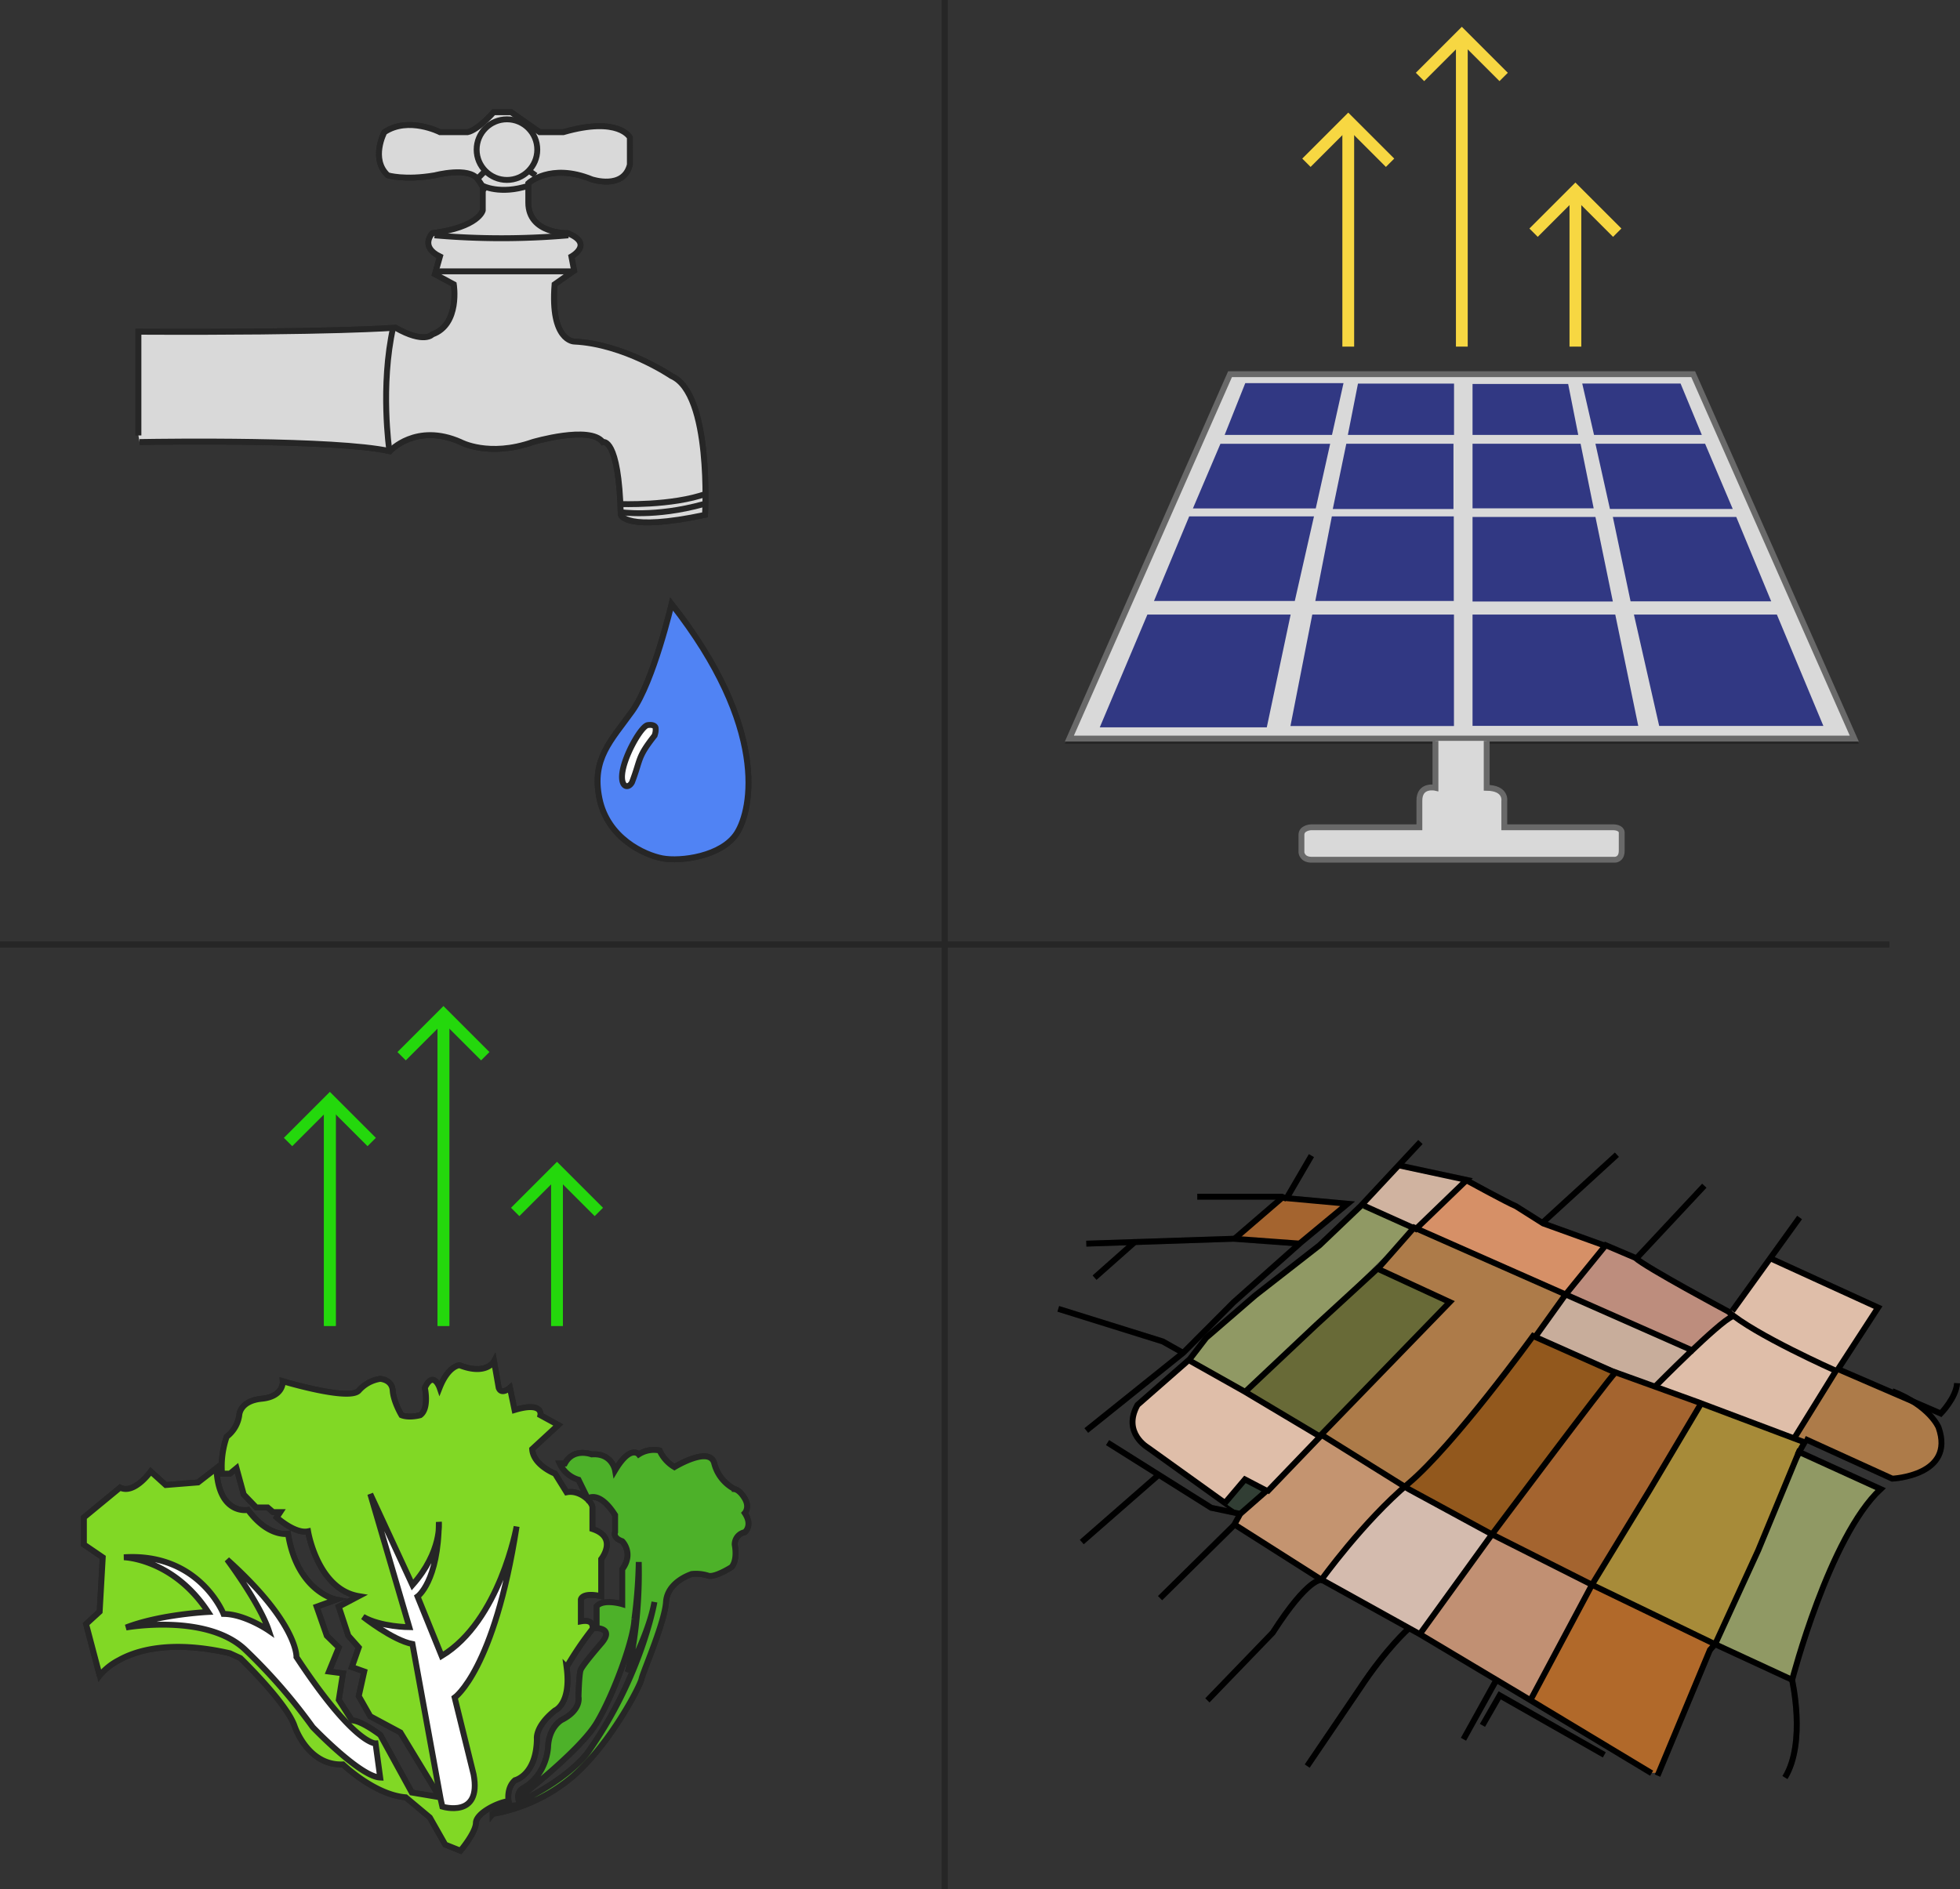 <svg xmlns="http://www.w3.org/2000/svg" width="665.184" height="641.238" viewBox="0 0 665.184 641.238"><rect x="0" y="0" width="665.184" height="641.238" fill="#333333" stroke="none"/><g transform="translate(-12674.459 -2993.748)"><path d="M2590.143,1501.453h641.239" transform="translate(10084.316 1812.914)" fill="none" stroke="#262626" stroke-width="2"/><path d="M0,0H641.238" transform="translate(12995.078 2993.748) rotate(90)" fill="none" stroke="#262626" stroke-width="2"/><g transform="translate(12721.438 3031.842)"><g transform="translate(0 0)"><path d="M3002.973,1347.882h0l1.121-.019c6.555-.107,65.388-.939,83.819,3.114,0,0,8.858-9.791,23.99-3.095,0,0,9.553,5.247,24.528,0,0,0,19.446-5.744,23.755,0,0,0,5.456-1.921,6.106,24.715,0,0,1.559,5.763,28.587,0,0,0,2.331-41.14-11.373-47.1,0,0-16.015-10.917-33.067-11.723,0,0-8.183-.093-6.625-19.423l6.625-4.657-.909-4.785s7.74-4.283-1.246-7.908c0,0-13.377.351-13.389-10.407v-6.547s7.5-7.07,21.545-1.339c0,0,10.77,3.657,12.929-4.964V1244.5s-3.677-7.247-22.6-1.794h-8.031l-9.645-6.784h-5.965s-5.242,6.041-8.83,6.784h-9.373s-10.7-5.474-18.874,0c0,0-4.8,9.054,1.148,14.628,0,0,5.687,1.784,16.027,0,0,0,11.491-3.038,14.584,1.366s1.64,3.373,1.64,3.373v7.2s-1.3,5.689-17.09,7.721c0,0-4.435,4.5,2.561,7.908l-1.7,6,6.4,3.446s2.227,13.6-7.257,17c0,0-2.767,3.308-12.55-2.273,0,0-20.546,1.689-87.23,1.37v35.207" transform="translate(-3002.586 -1235.925)" fill="none" stroke="#262626" stroke-width="2"/><path d="M3147.52,1344.273s-6.146,26.268-13.34,36.336-13.9,16.221-11.151,29.681,15.24,19.172,21.36,20.329,20.243-.6,25.313-8.622S3180.479,1386.269,3147.52,1344.273Z" transform="translate(-2966.57 -1177.341)" fill="none" stroke="#262626" stroke-width="2"/><path d="M2757.583,1341.279h47.032" transform="translate(-2657.088 -1287.262)" fill="none" stroke="#262626" stroke-width="2"/><path d="M2802.116,1399.971s11.751,1.946,28.542-2.715" transform="translate(-2638.779 -1264.249)" fill="none" stroke="#262626" stroke-width="2"/><path d="M2802.116,1398.293s17.672.739,29.578-3.576" transform="translate(-2638.779 -1265.291)" fill="none" stroke="#262626" stroke-width="2"/><path d="M2757.583,1332.616a262.9,262.9,0,0,0,45.416,0" transform="translate(-2657.088 -1290.823)" fill="none" stroke="#262626" stroke-width="2"/><g transform="translate(113.783 1.411)" fill="none" stroke="#262626" stroke-width="2"><circle cx="11.289" cy="11.289" r="11.289" stroke="none"/><circle cx="11.289" cy="11.289" r="10.289" fill="none"/></g><path d="M2769.056,1320.657s6.031,3.226,15.772,0" transform="translate(-2652.372 -1295.74)" fill="none" stroke="#262626" stroke-width="2"/><path d="M2767.917,1319.624l2.125-2.169" transform="translate(-2652.84 -1297.057)" fill="none" stroke="#262626" stroke-width="2"/><path d="M2782.492,1318.64l-2.009-1.433" transform="translate(-2647.672 -1297.159)" fill="none" stroke="#262626" stroke-width="2"/><path d="M2747.013,1396.439s-3.158-21.647,1.346-41.778" transform="translate(-2661.876 -1281.76)" fill="none" stroke="#262626" stroke-width="2"/></g><path d="M2812.388,1457.827c-1.959.284-6.812,8.431-8.288,14.483-1.553,6.353,1.5,7.582,2.954,4.931,3.095-8.071,1.7-8.274,7.634-15.836a5.25,5.25,0,0,0,.389-2.527C2815.087,1458.367,2814.49,1457.522,2812.388,1457.827Z" transform="translate(-2639.551 -1249.774)" fill="none" stroke="#262626" stroke-width="2"/></g><g transform="translate(13037.38 3120.769)"><path d="M3168.682,1306.724,3114.16,1431.2h266.39l-54.675-124.475Z" transform="translate(-3114.16 -1306.724)" fill="none" stroke="#262626" stroke-width="2"/><path d="M3281.214,1308.631" transform="translate(-3107.089 -1305.601)" fill="none" stroke="#262626" stroke-width="2"/><path d="M3235.2,1425.143v15.919s-5.517-1.252-5.455,4.461v8.947h-36.788s-3.339.142-3.239,2.686v5.851s.154,2.366,3.239,2.49h103.2s2.269-.01,2.269-3.059v-6.306s-.067-1.717-3.235-1.663h-36.613v-8.947s.726-4.358-5.981-4.461v-15.919" transform="translate(-3110.963 -1300.669)" fill="none" stroke="#262626" stroke-width="2"/></g><path d="M3203.223,1265.377v-76.611" transform="translate(9928.807 1846.036)" fill="none" stroke="#262626" stroke-width="2"/><path d="M3203.223,1202.96l14.194-14.194,14.194,14.194" transform="translate(9914.612 1846.036)" fill="none" stroke="#262626" stroke-width="2"/><path d="M3203.223,1294.5V1188.766" transform="translate(9967.35 1816.91)" fill="none" stroke="#262626" stroke-width="2"/><path d="M3203.223,1202.96l14.194-14.194,14.194,14.194" transform="translate(9953.158 1816.91)" fill="none" stroke="#262626" stroke-width="2"/><path d="M3203.223,1241.634v-52.869" transform="translate(10005.895 1869.778)" fill="none" stroke="#262626" stroke-width="2"/><path d="M3203.223,1202.96l14.194-14.194,14.194,14.194" transform="translate(9991.701 1869.778)" fill="none" stroke="#262626" stroke-width="2"/><path d="M3203.223,1265.377v-76.611" transform="translate(9583.188 2178.45)" fill="none" stroke="#24d80c" stroke-width="4"/><path d="M3203.223,1202.96l14.194-14.194,14.194,14.194" transform="translate(9568.994 2178.45)" fill="none" stroke="#24d80c" stroke-width="4"/><path d="M3203.223,1294.5V1188.766" transform="translate(9621.731 2149.323)" fill="none" stroke="#24d80c" stroke-width="4"/><path d="M3203.223,1202.96l14.194-14.194,14.194,14.194" transform="translate(9607.538 2149.323)" fill="none" stroke="#24d80c" stroke-width="4"/><path d="M3203.223,1241.634v-52.869" transform="translate(9660.275 2202.192)" fill="none" stroke="#24d80c" stroke-width="4"/><path d="M3203.223,1202.96l14.194-14.194,14.194,14.194" transform="translate(9646.082 2202.193)" fill="none" stroke="#24d80c" stroke-width="4"/><g transform="translate(12702.939 3455.861)"><path d="M3124.953,2198.533l5.168,2.068s5.159-6.083,5.237-9.432,7.577-7.043,11.086-7.38c0,0-.815-4.537,2.194-7.117,0,0,7.223-1.679,7.413-14,0,0-.679-4.223,6.159-9.683,0,0,5.606-2.233,3.927-14.711a110.111,110.111,0,0,1,8.767-12.934s.912-3.474-3.93-2.582v-7.391s.192-2.617,6.9-1.174v-12.572s5.869-7.334-2.975-10.227v-7.31c0-1.827-4.226-6.066-8.767-5.144l-3.927-6.333s-7.405-2.845-7.75-8.348l8.858-8.176-6.071-3.318s1.11-4.721-8.761-1.759l-1.57-7.536s-2.871,2.561-3.822,0l-1.574-8.993s-2.591,4.9-11.7,1.326c0,0-3.778.093-6.771,7.667,0,0-2.088-6.077-5,0,0,0,1.563,7.074-1.583,9.3,0,0-3.649,1.031-6.359,0,0,0-2.718-4.535-2.979-8.348s-4.269-3.989-4.269-3.989a12.2,12.2,0,0,0-7.238,3.99c-3.218,3.6-25.788-3.193-25.788-3.193s.427,5.2-7.125,5.947-7.649,5.594-7.649,5.594a11.087,11.087,0,0,1-4.256,7.291,30.735,30.735,0,0,0-1.591,12.551h2.658l2.259-1.868,2.442,8.919,4.259,4.425h3.874l1.831,1.569h2.438l-1.193,1.808s6.19,5.641,10.63,4.72c0,0,3.212,19.652,17.21,22l-6.79,3.568,3.25,9.862,3.539,3.984-2.331,6.672,4.184,1.494-1.854,8.352,3.886,6.839,10.251,5.5,13.35,22-9.49-1.6-10.7-19.53s-6.3-4.842-9.63-4.959l-4.458-6.964,1.419-9-4.755-.626,3.336-8.167-4.071-3.984-3.447-9.862,6.653-2.39s-13.2-2.541-16.351-22.325c0,0-6.738,1.241-13.583-8.126,0,0-10.079,1.986-10.722-14.171l-6.233,4.84-10.984.879-5.091-4.606s-5.549,7.891-10.39,5.485l-12.279,10.123v9.178l6.4,4.365-1.053,18.441-4.608,4.215,4.608,17.444s10.809-15.233,44.195-7.538l3.592,1.649s15.393,14.856,18.3,22.858c0,0,4.366,13.723,16.489,13.216,0,0,10.73,10.34,21.3,11.168l8.179,6.838Z" transform="translate(-3002.33 -2034.483)" fill="none" stroke="#262626" stroke-width="2"/><path d="M3172.215,2206.438l.542,2.4s13.4,4.141,10.61-10.914l-6.435-26.1s13.46-9.382,21.023-58.083c0,0-5.673,32.035-25.431,43.948l-8.184-20.176s7.1-5.05,7.231-25.3c0,0,1.154,9.978-8.964,21.4l-14.311-30.9,13.251,45.21s-9.7-.048-15.732-3.543c0,0,10.158,8.021,16.792,9.254Z" transform="translate(-3051.11 -2057.675)" fill="none" stroke="#262626" stroke-width="2"/><path d="M3109.861,2209.981l-1.572-11.588s-7.263.447-26.844-29.325c0,0,.6-11.4-23.545-33.09,0,0,11.092,14.845,14.161,24.1,0,0-8.2-5.638-15.367-5.638,0,0-8.193-20.871-33.812-19.233,0,0,16.662.412,28.577,18.569,0,0-16.245.766-27.859,5.277,0,0,27.142-4.915,40.33,7.4a189.528,189.528,0,0,1,23.03,26.406S3102.963,2209.649,3109.861,2209.981Z" transform="translate(-3009.315 -2068.69)" fill="none" stroke="#262626" stroke-width="2"/><path d="M3235.287,2084.663a10.084,10.084,0,0,0,6.342,5.489l3.127,6.391s3.776-3.053,9.291,5.592v5.832s-.927,1.879,2.424,3.063c0,0,4.047,4.056,0,9.547V2132.4s-6.383-1.934-8.692.727v7.4s6.111.033,1.507,5.274c0,0-6.4,7.364-6.945,8.992s-.711,9.051-.711,9.051,1.112,4.421-5.74,7.881c0,0-4.105,2.225-4.57,8.724,0,0,0,9.705-8.751,14.576a3.317,3.317,0,0,0-1.387,3.276s20.857-16.034,26.6-25.629,12.575-28.317,12.806-35.183a171.074,171.074,0,0,0,1.48-19.4s.823,18.965-3.7,37.341c0,0,7.131-13.213,9.029-23.769,0,0-4.212,24.735-22.059,50.3,0,0-5.321,8.574-22.766,17.075l-.917,1.7s-6.51-.4-9.164,2.856a57.178,57.178,0,0,0,27.4-12.891c12.563-10.992,22.659-30.548,23.128-32.926s7.844-19.109,8.3-26.111,8.787-9.51,8.787-9.51a13.6,13.6,0,0,1,5.425.534c2.134.88,7.978-2.836,7.978-2.836s2.161-1.9,1.125-7.684a4.23,4.23,0,0,1,3.415-4.195s2.819-2.2,0-6.491c0,0,1.786-1.9,0-4.934s-3.415-3.189-3.415-3.189a13.616,13.616,0,0,1-6.932-8.691c-1.456-6.169-13.522,1.2-13.522,1.2a12.591,12.591,0,0,1-5.026-5.625,9.44,9.44,0,0,0-7.1,1.323s-2.742-3.429-8.018,5.42c0,0-1.027-5.959-7.939-5.42,0,0-6.167-2.4-9.1,3.1Z" transform="translate(-3073.77 -2049.965)" fill="none" stroke="#262626" stroke-width="2"/></g><g transform="translate(13033.623 3381.409)"><path d="M4675.75,1158.671l-42.984-25.891-35.5-21.2-34.213-18.986-28.887-18.361,1.952-3.591-31.268-22.447s-8.889-5.061-3.581-14.535l17.74-15.547,5.549-7.228,16.623-14.366,21.877-17.066,13.9-13.26,20.312-21.783" transform="translate(-4474.38 -944.405)" fill="none" stroke="#262626" stroke-width="2"/><path d="M4529.409,1035.9l-22.731-1.666-50.021,1.666" transform="translate(-4447.155 -1001.389)" fill="none" stroke="#262626" stroke-width="2"/><path d="M4473.411,1114.455l-7.3-4.109-35.449-11.067" transform="translate(-4430.666 -1042.645)" fill="none" stroke="#262626" stroke-width="2"/><path d="M4478.155,1254.362l-25.672,22.445" transform="translate(-4444.504 -1141.017)" fill="none" stroke="#262626" stroke-width="2"/><path d="M4550.229,1300.085l-25.1,24.77" transform="translate(-4490.585 -1170.02)" fill="none" stroke="#262626" stroke-width="2"/><path d="M4585.205,1265.675l6.83-8.063,7.373,3.848-8.917,7.812" transform="translate(-4528.693 -1143.079)" fill="none" stroke="#262626" stroke-width="2"/><path d="M4579.227,1192.34l18.142-18.882L4571.444,1158l-18.057-10.157" transform="translate(-4508.506 -1073.451)" fill="none" stroke="#262626" stroke-width="2"/><path d="M4582.089,1103.631l23.9-22.518L4626.8,1062l24.545,11.338-43.63,45,29.637,18.479,28.214,15.323,34.243,17.26,40.6,19.626,27.118,12.541s12.592-48.549,30.016-64.748l-27.653-12.593,1.854-3.284-36.5-13.748-28.859-10.428-26.779-11.916s-26.854,37.048-42.26,50.033S4607.7,1167.7,4607.7,1167.7s-4.294-1.05-16.46,17.873l-22.154,22.964" transform="translate(-4518.474 -1019.001)" fill="none" stroke="#262626" stroke-width="2"/><path d="M4833.208,1158.652c-3.075,3.16-41.94,55.067-41.94,55.067l-23.9,33.047" transform="translate(-4644.243 -1080.306)" fill="none" stroke="#262626" stroke-width="2"/><path d="M4926.818,1188.416l-17.224,28.985-19.37,31.78-20.871,39.127" transform="translate(-4708.934 -1099.186)" fill="none" stroke="#262626" stroke-width="2"/><path d="M5065.886,1229.787l-14.166,34.257-14.577,31.788-1.867,2.081" transform="translate(-4814.184 -1125.429)" fill="none" stroke="#262626" stroke-width="2"/><path d="M4960.519,1105.911l14.268-23.051s-27.824-12.356-36.555-20.132c0,0-27.839-14.859-31.566-18.242l-10.014-4.26L4883,1057.01l-10.594,14.785" transform="translate(-4710.871 -1005.186)" fill="none" stroke="#262626" stroke-width="2"/><path d="M4985.223,1129.963s21.566-21.861,25.953-23.527" transform="translate(-4782.434 -1047.185)" fill="none" stroke="#262626" stroke-width="2"/><path d="M4835.135,1065.79l-95-41.978-11.984,13.626" transform="translate(-4619.373 -994.775)" fill="none" stroke="#262626" stroke-width="2"/><path d="M4714.382,979.819l17.6,7.909,17.271-16.662-23.039-4.943" transform="translate(-4610.633 -958.182)" fill="none" stroke="#262626" stroke-width="2"/><path d="M4809.729,980.1s13.646,7.47,16.71,8.751l9.227,5.837,20.96,7.558" transform="translate(-4671.113 -967.046)" fill="none" stroke="#262626" stroke-width="2"/><path d="M4879.236,979.59l25.542-23.371" transform="translate(-4715.204 -951.902)" fill="none" stroke="#262626" stroke-width="2"/><path d="M4966.581,1009.9l23.265-24.893" transform="translate(-4770.607 -970.161)" fill="none" stroke="#262626" stroke-width="2"/><path d="M5056.194,1046.218l22.829-31.7" transform="translate(-4827.452 -988.876)" fill="none" stroke="#262626" stroke-width="2"/><path d="M5093.019,1053.082l36.016,16.461-13.59,20.906,34.855,15.06s5.252-5.379,5.532-10.292" transform="translate(-4850.81 -1013.341)" fill="none" stroke="#262626" stroke-width="2"/><path d="M5123.242,1191.871l29.774,13.553s21.491-.96,15.705-17.381c0,0-2.893-7.276-15.705-12.3" transform="translate(-4869.981 -1091.147)" fill="none" stroke="#262626" stroke-width="2"/><path d="M5107.472,1443.677s4.892,21.248-2.4,33.165" transform="translate(-4858.455 -1261.104)" fill="none" stroke="#262626" stroke-width="2"/><path d="M5004.726,1415.171l-17.887,42.934" transform="translate(-4783.461 -1243.022)" fill="none" stroke="#262626" stroke-width="2"/><path d="M4456.661,1050.368l32.944-26.438,17.006-17.058,22.944-20.4,15.786-13.079-20.694-1.891,8.417-14.437" transform="translate(-4447.155 -952.432)" fill="none" stroke="#262626" stroke-width="2"/><path d="M4610.955,995.664l-16.155,13.912" transform="translate(-4534.777 -976.92)" fill="none" stroke="#262626" stroke-width="2"/><path d="M4589.989,995.877l-1.644-.7h-28.684" transform="translate(-4512.49 -976.611)" fill="none" stroke="#262626" stroke-width="2"/><path d="M4478.292,1036.517l-13.955,12.365" transform="translate(-4452.024 -1002.834)" fill="none" stroke="#262626" stroke-width="2"/><path d="M4476.386,1223.469l35.173,22.117,9.717,2.047" transform="translate(-4459.667 -1121.421)" fill="none" stroke="#262626" stroke-width="2"/><path d="M4696.064,1396.212s-7.442,6.525-16.509,20.276l-17.875,26.344" transform="translate(-4577.205 -1230.996)" fill="none" stroke="#262626" stroke-width="2"/><path d="M4817.823,1444.07l-11.1,20.02" transform="translate(-4669.206 -1261.354)" fill="none" stroke="#262626" stroke-width="2"/><path d="M4824.328,1468.267l5.845-10.181,35.5,20.2" transform="translate(-4680.375 -1270.244)" fill="none" stroke="#262626" stroke-width="2"/></g><path d="M2590.143,1501.453h641.239" transform="translate(10084.316 1812.914)" fill="none" stroke="#262626" stroke-width="2"/><path d="M0,0H641.238" transform="translate(12995.078 2993.748) rotate(90)" fill="none" stroke="#262626" stroke-width="2"/><g transform="translate(12721.438 3031.842)"><g transform="translate(0 0)"><path d="M3002.973,1347.882h0l1.121-.019c6.555-.107,65.388-.939,83.819,3.114,0,0,8.858-9.791,23.99-3.095,0,0,9.553,5.247,24.528,0,0,0,19.446-5.744,23.755,0,0,0,5.456-1.921,6.106,24.715,0,0,1.559,5.763,28.587,0,0,0,2.331-41.14-11.373-47.1,0,0-16.015-10.917-33.067-11.723,0,0-8.183-.093-6.625-19.423l6.625-4.657-.909-4.785s7.74-4.283-1.246-7.908c0,0-13.377.351-13.389-10.407v-6.547s7.5-7.07,21.545-1.339c0,0,10.77,3.657,12.929-4.964V1244.5s-3.677-7.247-22.6-1.794h-8.031l-9.645-6.784h-5.965s-5.242,6.041-8.83,6.784h-9.373s-10.7-5.474-18.874,0c0,0-4.8,9.054,1.148,14.628,0,0,5.687,1.784,16.027,0,0,0,11.491-3.038,14.584,1.366s1.64,3.373,1.64,3.373v7.2s-1.3,5.689-17.09,7.721c0,0-4.435,4.5,2.561,7.908l-1.7,6,6.4,3.446s2.227,13.6-7.257,17c0,0-2.767,3.308-12.55-2.273,0,0-20.546,1.689-87.23,1.37v35.207" transform="translate(-3002.586 -1235.925)" fill="#d9d9d9" stroke="#262626" stroke-width="2"/><path d="M3147.52,1344.273s-6.146,26.268-13.34,36.336-13.9,16.221-11.151,29.681,15.24,19.172,21.36,20.329,20.243-.6,25.313-8.622S3180.479,1386.269,3147.52,1344.273Z" transform="translate(-2966.57 -1177.341)" fill="#5083f4" stroke="#262626" stroke-width="2"/><path d="M2757.583,1341.279h47.032" transform="translate(-2657.088 -1287.262)" fill="none" stroke="#262626" stroke-width="2"/><path d="M2802.116,1399.971s11.751,1.946,28.542-2.715" transform="translate(-2638.779 -1264.249)" fill="none" stroke="#262626" stroke-width="2"/><path d="M2802.116,1398.293s17.672.739,29.578-3.576" transform="translate(-2638.779 -1265.291)" fill="none" stroke="#262626" stroke-width="2"/><path d="M2757.583,1332.616a262.9,262.9,0,0,0,45.416,0" transform="translate(-2657.088 -1290.823)" fill="none" stroke="#262626" stroke-width="2"/><g transform="translate(113.783 1.411)" fill="none" stroke="#262626" stroke-width="2"><circle cx="11.289" cy="11.289" r="11.289" stroke="none"/><circle cx="11.289" cy="11.289" r="10.289" fill="none"/></g><path d="M2769.056,1320.657s6.031,3.226,15.772,0" transform="translate(-2652.372 -1295.74)" fill="none" stroke="#262626" stroke-width="2"/><path d="M2767.917,1319.624l2.125-2.169" transform="translate(-2652.84 -1297.057)" fill="none" stroke="#262626" stroke-width="2"/><path d="M2782.492,1318.64l-2.009-1.433" transform="translate(-2647.672 -1297.159)" fill="none" stroke="#262626" stroke-width="2"/><path d="M2747.013,1396.439s-3.158-21.647,1.346-41.778" transform="translate(-2661.876 -1281.76)" fill="none" stroke="#262626" stroke-width="2"/></g><path d="M2812.388,1457.827c-1.959.284-6.812,8.431-8.288,14.483-1.553,6.353,1.5,7.582,2.954,4.931,3.095-8.071,1.7-8.274,7.634-15.836a5.25,5.25,0,0,0,.389-2.527C2815.087,1458.367,2814.49,1457.522,2812.388,1457.827Z" transform="translate(-2639.551 -1249.774)" fill="#fff" stroke="#262626" stroke-width="2"/></g><g transform="translate(13037.38 3120.769)"><path d="M3168.682,1306.724l-54.522,123.705h266.39l-54.675-123.705Z" transform="translate(-3114.16 -1306.724)" fill="#d9d9d9" stroke="#696969" stroke-width="2"/><path d="M3281.214,1308.631" transform="translate(-3107.089 -1305.601)" fill="none" stroke="#262626" stroke-width="2"/><path d="M3188.639,1383.88h-48.622l-16.154,38.271h56.681Z" transform="translate(-3113.542 -1302.28)" fill="#313883"/><path d="M3189.3,1380.622l6.51-28.713h-42.346l-11.952,28.713Z" transform="translate(-3112.795 -1303.633)" fill="#313883"/><path d="M3195.881,1350.2l4.893-21.944h-37.244l-9.342,21.944Z" transform="translate(-3112.259 -1304.635)" fill="#313883"/><path d="M3200.951,1326.083l3.909-17.583h-33.338l-7,17.583Z" transform="translate(-3111.821 -1305.47)" fill="#313883"/><path d="M3204.639,1326.077l3.433-17.42h32.6v17.42Z" transform="translate(-3110.123 -1305.464)" fill="#313883"/><path d="M3245.232,1326.071v-17.288h32.453l3.426,17.288Z" transform="translate(-3108.403 -1305.459)" fill="#313883"/><path d="M3284.952,1326.078l-4-17.438h33.37l7.216,17.438Z" transform="translate(-3106.893 -1305.464)" fill="#313883"/><path d="M3285.248,1328.253l4.922,22.137h41.681l-9.384-22.137Z" transform="translate(-3106.71 -1304.634)" fill="#313883"/><path d="M3245.232,1352.091h41.712l5.906,28.694h-47.618Z" transform="translate(-3108.403 -1303.625)" fill="#313883"/><path d="M3290.916,1352.091H3332.8l11.858,28.636h-47.726Z" transform="translate(-3106.47 -1303.625)" fill="#313883"/><path d="M3245.232,1383.88h48.439l7.8,37.778h-56.24Z" transform="translate(-3108.403 -1302.28)" fill="#313883"/><path d="M3297.779,1383.88h48.512l15.779,37.791h-55.722Z" transform="translate(-3106.179 -1302.28)" fill="#313883"/><path d="M3193.353,1383.88l-7.411,37.834h55.493V1383.88Z" transform="translate(-3110.913 -1302.28)" fill="#313883"/><path d="M3194.039,1380.621l5.612-28.715h41.382v28.715Z" transform="translate(-3110.571 -1303.633)" fill="#313883"/><path d="M3204.317,1328.255h36.371v22.139h-40.955Z" transform="translate(-3110.33 -1304.635)" fill="#313883"/><path d="M3245.232,1328.255v21.908h41.11l-4.44-21.908Z" transform="translate(-3108.403 -1304.635)" fill="#313883"/><path d="M3235.2,1425.143v15.919s-5.517-1.252-5.455,4.461v8.947h-36.788s-3.339.142-3.239,2.686v5.851s.154,2.366,3.239,2.49h103.2s2.269-.01,2.269-3.059v-6.306s-.067-1.717-3.235-1.663h-36.613v-8.947s.726-4.358-5.981-4.461v-15.919" transform="translate(-3110.963 -1300.669)" fill="#d9d9d9" stroke="#696969" stroke-width="2"/></g><path d="M3203.223,1265.377v-76.611" transform="translate(9928.807 1846.036)" fill="none" stroke="#f7d742" stroke-width="4"/><path d="M3203.223,1202.96l14.194-14.194,14.194,14.194" transform="translate(9914.612 1846.036)" fill="none" stroke="#f7d742" stroke-width="4"/><path d="M3203.223,1294.5V1188.766" transform="translate(9967.35 1816.91)" fill="none" stroke="#f7d742" stroke-width="4"/><path d="M3203.223,1202.96l14.194-14.194,14.194,14.194" transform="translate(9953.158 1816.91)" fill="none" stroke="#f7d742" stroke-width="4"/><path d="M3203.223,1241.634v-52.869" transform="translate(10005.895 1869.778)" fill="none" stroke="#f7d742" stroke-width="4"/><path d="M3203.223,1202.96l14.194-14.194,14.194,14.194" transform="translate(9991.701 1869.778)" fill="none" stroke="#f7d742" stroke-width="4"/><path d="M3203.223,1265.377v-76.611" transform="translate(9583.188 2178.45)" fill="none" stroke="#24d80c" stroke-width="4"/><path d="M3203.223,1294.5V1188.766" transform="translate(9621.731 2149.323)" fill="none" stroke="#24d80c" stroke-width="4"/><path d="M3203.223,1241.634v-52.869" transform="translate(9660.275 2202.192)" fill="none" stroke="#24d80c" stroke-width="4"/><g transform="translate(12702.939 3455.861)"><path d="M3124.953,2198.533l5.168,2.068s5.159-6.083,5.237-9.432,7.577-7.043,11.086-7.38c0,0-.815-4.537,2.194-7.117,0,0,7.223-1.679,7.413-14,0,0-.679-4.223,6.159-9.683,0,0,5.606-2.233,3.927-14.711a110.111,110.111,0,0,1,8.767-12.934s.912-3.474-3.93-2.582v-7.391s.192-2.617,6.9-1.174v-12.572s5.869-7.334-2.975-10.227v-7.31c0-1.827-4.226-6.066-8.767-5.144l-3.927-6.333s-7.405-2.845-7.75-8.348l8.858-8.176-6.071-3.318s1.11-4.721-8.761-1.759l-1.57-7.536s-2.871,2.561-3.822,0l-1.574-8.993s-2.591,4.9-11.7,1.326c0,0-3.778.093-6.771,7.667,0,0-2.088-6.077-5,0,0,0,1.563,7.074-1.583,9.3,0,0-3.649,1.031-6.359,0,0,0-2.718-4.535-2.979-8.348s-4.269-3.989-4.269-3.989a12.2,12.2,0,0,0-7.238,3.99c-3.218,3.6-25.788-3.193-25.788-3.193s.427,5.2-7.125,5.947-7.649,5.594-7.649,5.594a11.087,11.087,0,0,1-4.256,7.291,30.735,30.735,0,0,0-1.591,12.551h2.658l2.259-1.868,2.442,8.919,4.259,4.425h3.874l1.831,1.569h2.438l-1.193,1.808s6.19,5.641,10.63,4.72c0,0,3.212,19.652,17.21,22l-6.79,3.568,3.25,9.862,3.539,3.984-2.331,6.672,4.184,1.494-1.854,8.352,3.886,6.839,10.251,5.5,13.35,22-9.49-1.6-10.7-19.53s-6.3-4.842-9.63-4.959l-4.458-6.964,1.419-9-4.755-.626,3.336-8.167-4.071-3.984-3.447-9.862,6.653-2.39s-13.2-2.541-16.351-22.325c0,0-6.738,1.241-13.583-8.126,0,0-10.079,1.986-10.722-14.171l-6.233,4.84-10.984.879-5.091-4.606s-5.549,7.891-10.39,5.485l-12.279,10.123v9.178l6.4,4.365-1.053,18.441-4.608,4.215,4.608,17.444a21,21,0,0,1,6.594-5.236c6.065-3.4,17.9-6.843,37.6-2.3l3.592,1.649s15.393,14.856,18.3,22.858c0,0,4.366,13.723,16.489,13.216,0,0,10.73,10.34,21.3,11.168l8.179,6.838Z" transform="translate(-3002.33 -2034.483)" fill="#81d825" stroke="#262626" stroke-width="2"/><path d="M3172.215,2206.438l.542,2.4s13.4,4.141,10.61-10.914l-6.435-26.1s13.46-9.382,21.023-58.083c0,0-5.673,32.035-25.431,43.948l-8.184-20.176s7.1-5.05,7.231-25.3c0,0,1.154,9.978-8.964,21.4l-14.311-30.9,13.251,45.21s-9.7-.048-15.732-3.543c0,0,10.158,8.021,16.792,9.254Z" transform="translate(-3051.11 -2057.675)" fill="#fff" stroke="#262626" stroke-width="2"/><path d="M3109.861,2209.981l-1.572-11.588s-7.263.447-26.844-29.325c0,0,.6-11.4-23.545-33.09,0,0,11.092,14.845,14.161,24.1,0,0-8.2-5.638-15.367-5.638,0,0-8.193-20.871-33.812-19.233,0,0,16.662.412,28.577,18.569,0,0-16.245.766-27.859,5.277,0,0,27.142-4.915,40.33,7.4a189.528,189.528,0,0,1,23.03,26.406S3102.963,2209.649,3109.861,2209.981Z" transform="translate(-3009.315 -2068.69)" fill="#fff" stroke="#262626" stroke-width="2"/><path d="M3235.287,2084.663a10.084,10.084,0,0,0,6.342,5.489l3.127,6.391s3.776-3.053,9.291,5.592v5.832s-.927,1.879,2.424,3.063c0,0,4.047,4.056,0,9.547V2132.4s-6.383-1.934-8.692.727v7.4s6.111.033,1.507,5.274c0,0-6.4,7.364-6.945,8.992s-.711,9.051-.711,9.051,1.112,4.421-5.74,7.881c0,0-4.105,2.225-4.57,8.724,0,0,0,9.705-8.751,14.576a3.317,3.317,0,0,0-1.387,3.276s20.857-16.034,26.6-25.629,12.575-28.317,12.806-35.183a171.074,171.074,0,0,0,1.48-19.4,156.9,156.9,0,0,1-2.226,30.359c-.36,2.046-.87,4.518-1.477,6.981,0,0,7.131-13.213,9.029-23.769,0,0-4.212,24.735-22.059,50.3,0,0-5.321,8.574-22.766,17.075l-.917,1.7s-6.51-.4-9.164,2.856a57.178,57.178,0,0,0,27.4-12.891c12.563-10.992,22.659-30.548,23.128-32.926s7.844-19.109,8.3-26.111,8.787-9.51,8.787-9.51a13.6,13.6,0,0,1,5.425.534c2.134.88,7.978-2.836,7.978-2.836s2.161-1.9,1.125-7.684a4.23,4.23,0,0,1,3.415-4.195s2.819-2.2,0-6.491c0,0,1.786-1.9,0-4.934s-3.415-3.189-3.415-3.189a13.616,13.616,0,0,1-6.932-8.691c-1.456-6.169-13.522,1.2-13.522,1.2a12.591,12.591,0,0,1-5.026-5.625,9.44,9.44,0,0,0-7.1,1.323s-2.742-3.429-8.018,5.42c0,0-1.027-5.959-7.939-5.42,0,0-6.167-2.4-9.1,3.1Z" transform="translate(-3073.77 -2049.965)" fill="#4db129" stroke="#262626" stroke-width="2"/></g><path d="M13041.654,3393.985l28.876,16.165,41.682-55.565-28.364-12.033-28,36.949Z" transform="translate(110.335 104.808)" fill="#92581d"/><path d="M13102.841,3336.8l-24.692,31.676-17.434,21.4-12.861,12.349-28.677-17.8,43.252-44.776-23.921-11.559,12.032-14.025Z" transform="translate(103.581 96.249)" fill="#ad7b49"/><path d="M13044.2,3317.766l50.64,22.817,12.924-16.208-21.18-8.43-8.857-5.711-17.247-8.487Z" transform="translate(111.097 92.546)" fill="#d69067"/><path d="M13063.758,3407.408l41.527-55.721,29.229,11.143-36.984,61.516Z" transform="translate(116.977 107.553)" fill="#a4642f"/><path d="M13053.691,3431.885l-34.82-18.676,20.432-23.371,9.455-8.234,28.713,16.336-22.051,30.3Z" transform="translate(103.493 116.541)" fill="#d4bbae"/><path d="M13025.73,3368.541l-19.162,19.871-9.211,6.99v4.2l28.373,18.009,13.692-18.009,14.777-13.811Z" transform="translate(97.026 112.618)" fill="#c49470"/><path d="M12999.588,3366.892l44.686-42.178,23.952,11.708-43.893,45.675Z" transform="translate(97.695 99.449)" fill="#686a37"/><path d="M13082.9,3450.881l-38.117-22.717L13069.7,3394l33.877,17.6Z" transform="translate(111.275 120.267)" fill="#c19073"/><path d="M13089.984,3421.888l37.308-62.033,34.14,13.039-7.99,20.257-22.1,49.262Z" transform="translate(124.858 110.008)" fill="#a78b39"/><path d="M13117.35,3471.28h-3.717l-40.055-25.057,21.531-38.871,40.666,20.072Z" transform="translate(119.928 124.279)" fill="#b1692a"/><path d="M13115.781,3362.706l-40.562-16.556,10.529-14.727,42.439,19.267Z" transform="translate(120.421 101.465)" fill="#c8ad9b"/><path d="M13096.035,3318.952l10.54,3.829,32.784,18.971-13.659,12.617-42.474-19.006Z" transform="translate(122.822 97.717)" fill="#bd8d7d"/><path d="M12984.79,3361.2l19.4,10.865,56.552-55.676-17.644-8.2-15.658,15.334-19.8,14.941-13.127,11.411-7.936,8.2Z" transform="translate(93.25 94.484)" fill="#909964"/><path d="M12971.338,3365.058l17.983-16.319,43.771,26.057-17.8,18.9-7.295-4.775-6.63,8.407-30.029-22.533-1.7-5.861Z" transform="translate(88.697 106.668)" fill="#dfbea9"/><path d="M13132.3,3336.2l-25.605,25.224,46.71,17.336,14.087-22.707-23.924-11.213Z" transform="translate(129.88 102.899)" fill="#dfbea9"/><path d="M13017.762,3322.145l-21.225-1.814,16.352-14.264,21.2,2.317Z" transform="translate(96.776 93.846)" fill="#a4642f"/><path d="M13042.6,3297.843l-12.652,13.329,17.907,8.492,17.278-17.054Z" transform="translate(106.818 91.375)" fill="#d0b3a0"/><path d="M12994.785,3387.885l4.481,3.759,8.147-7.46-6.975-4.012Z" transform="translate(96.252 116.113)" fill="#a1ea54"/><path d="M13151.705,3373.088l26.048,12.07-9.047,11.683-7.263,14.115-7.13,18.975-6.279,20.19-25.674-12.32s7.756-18.077,15.941-35.762c.422-.91,6.842-15.807,10.836-24.438a23.666,23.666,0,0,1,2.567-4.513" transform="translate(134.585 113.984)" fill="#909964"/><path d="M13145.652,3376.681l1.708-1.446,28.355,13.083,10.429-2.6,6.34-5.17v-7.061l-2.951-6.263-7.614-6.11-24.422-10.042-15,24.163Z" transform="translate(140.637 107.37)" fill="#ad7b49"/><path d="M13161.641,3359.8l14.407-21.3-36.417-16.467-13.47,18.5,10.458,7.444Z" transform="translate(135.727 98.644)" fill="#dfbea9"/><g transform="translate(13033.623 3381.409)" style="isolation:isolate"><path d="M4675.75,1158.671l-42.984-25.891-35.5-21.2-34.213-18.986-28.887-18.361,1.952-3.591-31.268-22.447s-8.889-5.061-3.581-14.535l17.74-15.547,5.549-7.228,16.623-14.366,21.877-17.066,13.9-13.26,20.312-21.783" transform="translate(-4474.38 -944.405)" fill="none" stroke="#000" stroke-width="2"/><path d="M4529.409,1035.9l-22.731-1.666-50.021,1.666" transform="translate(-4447.155 -1001.389)" fill="none" stroke="#000" stroke-width="2"/><path d="M4473.411,1114.455l-7.3-4.109-35.449-11.067" transform="translate(-4430.666 -1042.645)" fill="none" stroke="#000" stroke-width="2"/><path d="M4478.155,1254.362l-25.672,22.445" transform="translate(-4444.504 -1141.017)" fill="none" stroke="#000" stroke-width="2"/><path d="M4550.229,1300.085l-25.1,24.77" transform="translate(-4490.585 -1170.02)" fill="none" stroke="#000" stroke-width="2"/><path d="M4585.205,1265.675l6.83-8.063,7.373,3.848-8.917,7.812" transform="translate(-4528.693 -1143.079)" fill="#313e34" stroke="#000" stroke-width="2"/><path d="M4579.227,1192.34l18.142-18.882L4571.444,1158l-18.057-10.157" transform="translate(-4508.506 -1073.451)" fill="none" stroke="#000" stroke-width="2"/><path d="M4582.089,1103.631l23.9-22.518L4626.8,1062l24.545,11.338-43.63,45,29.637,18.479,28.214,15.323,34.243,17.26,40.6,19.626,27.118,12.541s12.592-48.549,30.016-64.748l-27.653-12.593,1.854-3.284-36.5-13.748-28.859-10.428-26.779-11.916s-26.854,37.048-42.26,50.033S4607.7,1167.7,4607.7,1167.7s-4.294-1.05-16.46,17.873l-22.154,22.964" transform="translate(-4518.474 -1019.001)" fill="none" stroke="#000" stroke-width="2"/><path d="M4833.208,1158.652c-3.075,3.16-41.94,55.067-41.94,55.067l-23.9,33.047" transform="translate(-4644.243 -1080.306)" fill="none" stroke="#000" stroke-width="2"/><path d="M4926.818,1188.416l-17.224,28.985-19.37,31.78-20.871,39.127" transform="translate(-4708.934 -1099.186)" fill="none" stroke="#000" stroke-width="2"/><path d="M5065.886,1229.787l-14.166,34.257-14.577,31.788-1.867,2.081" transform="translate(-4814.184 -1125.429)" fill="none" stroke="#000" stroke-width="2"/><path d="M4960.519,1105.911l14.268-23.051s-27.824-12.356-36.555-20.132c0,0-27.839-14.859-31.566-18.242l-10.014-4.26L4883,1057.01l-10.594,14.785" transform="translate(-4710.871 -1005.186)" fill="none" stroke="#000" stroke-width="2"/><path d="M4985.223,1129.963s21.566-21.861,25.953-23.527" transform="translate(-4782.434 -1047.185)" fill="none" stroke="#000" stroke-width="2"/><path d="M4835.135,1065.79l-95-41.978-11.984,13.626" transform="translate(-4619.373 -994.775)" fill="none" stroke="#000" stroke-width="2"/><path d="M4714.382,979.819l17.6,7.909,17.271-16.662-23.039-4.943" transform="translate(-4610.633 -958.182)" fill="none" stroke="#000" stroke-width="2"/><path d="M4809.729,980.1s13.646,7.47,16.71,8.751l9.227,5.837,20.96,7.558" transform="translate(-4671.113 -967.046)" fill="none" stroke="#000" stroke-width="2"/><path d="M4879.236,979.59l25.542-23.371" transform="translate(-4715.204 -951.902)" fill="none" stroke="#000" stroke-width="2"/><path d="M4966.581,1009.9l23.265-24.893" transform="translate(-4770.607 -970.161)" fill="none" stroke="#000" stroke-width="2"/><path d="M5056.194,1046.218l22.829-31.7" transform="translate(-4827.452 -988.876)" fill="none" stroke="#000" stroke-width="2"/><path d="M5093.019,1053.082l36.016,16.461-13.59,20.906,34.855,15.06s5.252-5.379,5.532-10.292" transform="translate(-4850.81 -1013.341)" fill="none" stroke="#000" stroke-width="2"/><path d="M5123.242,1191.871l29.774,13.553s21.491-.96,15.705-17.381c0,0-2.893-7.276-15.705-12.3" transform="translate(-4869.981 -1091.147)" fill="none" stroke="#000" stroke-width="2"/><path d="M5107.472,1443.677s4.892,21.248-2.4,33.165" transform="translate(-4858.455 -1261.104)" fill="none" stroke="#000" stroke-width="2"/><path d="M5004.726,1415.171l-17.887,42.934" transform="translate(-4783.461 -1243.022)" fill="none" stroke="#000" stroke-width="2"/><path d="M4456.661,1050.368l32.944-26.438,17.006-17.058,22.944-20.4,15.786-13.079-20.694-1.891,8.417-14.437" transform="translate(-4447.155 -952.432)" fill="none" stroke="#000" stroke-width="2"/><path d="M4610.955,995.664l-16.155,13.912" transform="translate(-4534.777 -976.92)" fill="none" stroke="#000" stroke-width="2"/><path d="M4589.989,995.877l-1.644-.7h-28.684" transform="translate(-4512.49 -976.611)" fill="none" stroke="#000" stroke-width="2"/><path d="M4478.292,1036.517l-13.955,12.365" transform="translate(-4452.024 -1002.834)" fill="none" stroke="#000" stroke-width="2"/><path d="M4476.386,1223.469l35.173,22.117,9.717,2.047" transform="translate(-4459.667 -1121.421)" fill="none" stroke="#000" stroke-width="2"/><path d="M4696.064,1396.212s-7.442,6.525-16.509,20.276l-17.875,26.344" transform="translate(-4577.205 -1230.996)" fill="none" stroke="#000" stroke-width="2"/><path d="M4817.823,1444.07l-11.1,20.02" transform="translate(-4669.206 -1261.354)" fill="none" stroke="#000" stroke-width="2"/><path d="M4824.328,1468.267l5.845-10.181,35.5,20.2" transform="translate(-4680.375 -1270.244)" fill="none" stroke="#000" stroke-width="2"/></g></g></svg>